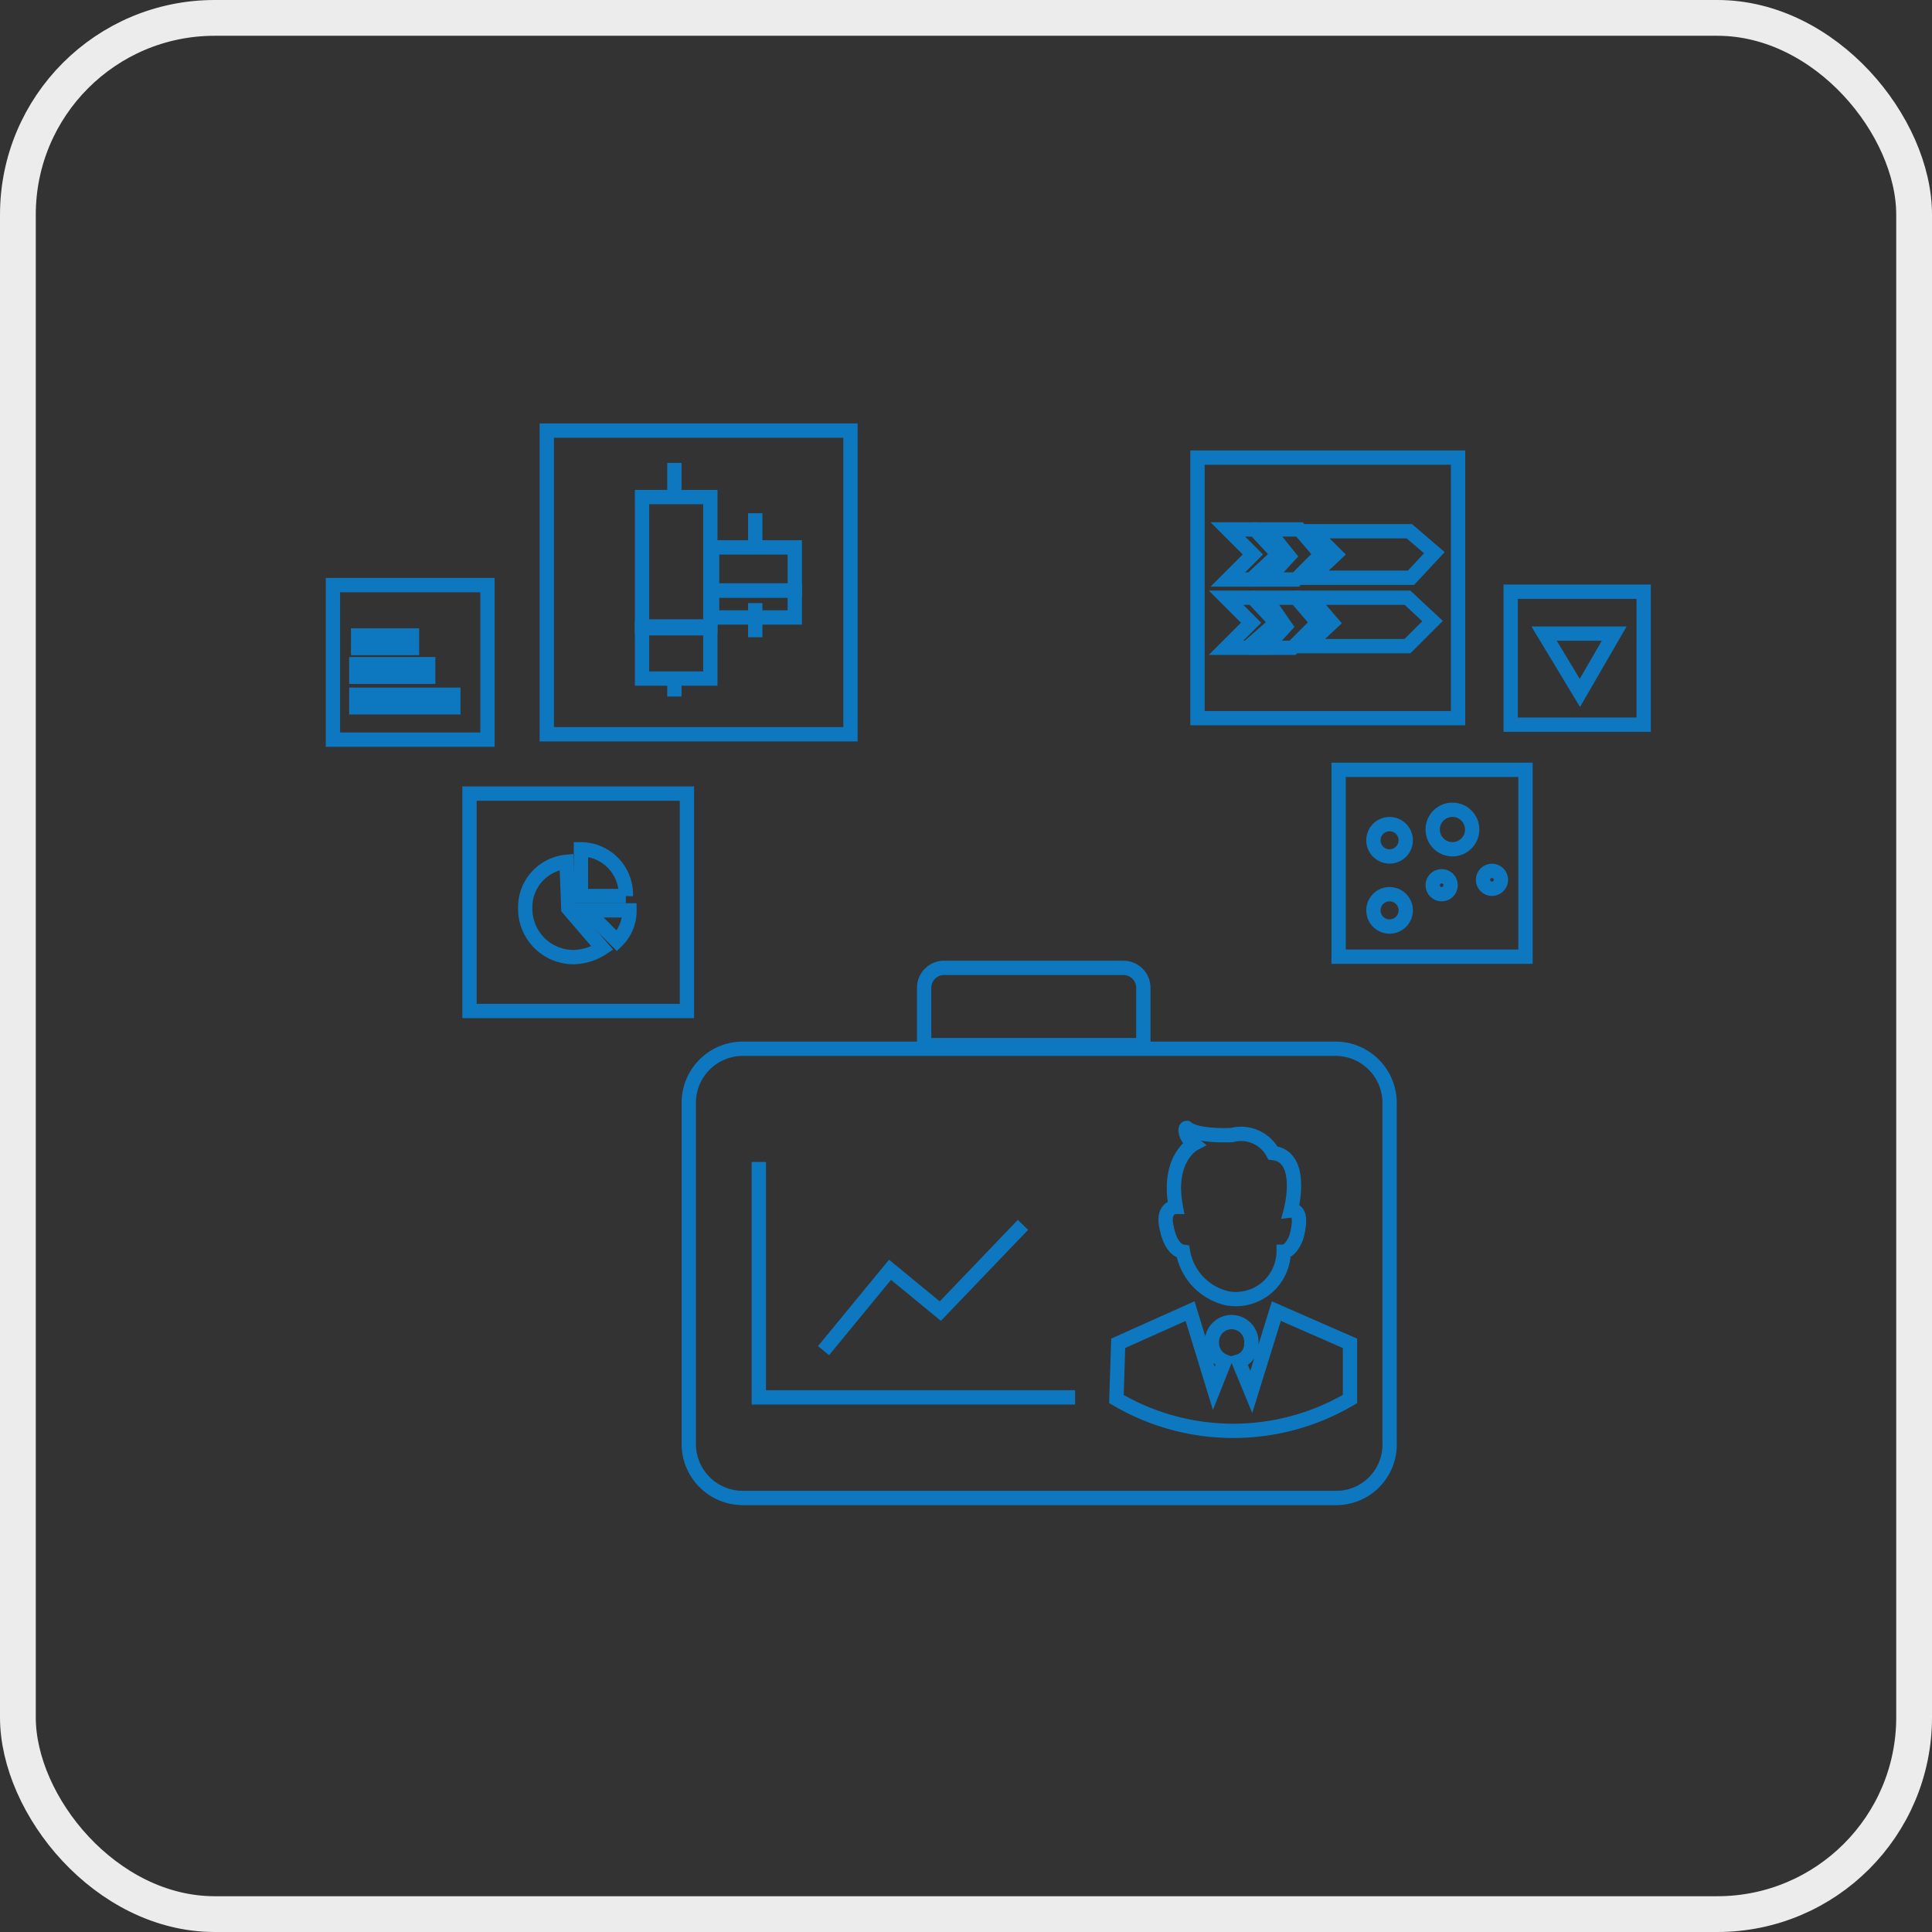 <svg xmlns="http://www.w3.org/2000/svg" width="54" height="54" viewBox="0 0 54 54">
  <rect x="0" y="0" width="54" height="54" fill="#333333" stroke="none"/>
  <g id="Group_1337" data-name="Group 1337" transform="translate(-1144 -618)">
    <g id="Rectangle_4683" data-name="Rectangle 4683" transform="translate(1144 618)" fill="none" stroke="#ececec" stroke-width="1">
      <rect width="54" height="54" rx="6" stroke="none"/>
      <rect x="0.5" y="0.5" width="53" height="53" rx="5.5" fill="none"/>
    </g>
    <g id="Layer_2" transform="translate(1153.306 630.035)">
      <path id="Path_2611" data-name="Path 2611" d="M47.181,62.956H30.607A1.511,1.511,0,0,1,29.1,61.45V51.907A1.511,1.511,0,0,1,30.607,50.4H47.181a1.511,1.511,0,0,1,1.507,1.507V61.4A1.492,1.492,0,0,1,47.181,62.956Z" transform="translate(-19.155 -33.122)" fill="none" stroke="#0d78bf" stroke-miterlimit="10" stroke-width="0.4"/>
      <path id="Path_2612" data-name="Path 2612" d="M48.277,48.06H42.2V46.452a.557.557,0,0,1,.552-.552h5.023a.557.557,0,0,1,.552.552V48.06Z" transform="translate(-25.676 -30.883)" fill="none" stroke="#0d78bf" stroke-miterlimit="10" stroke-width="0.4"/>
      <path id="Path_2613" data-name="Path 2613" d="M33,56.7v6.58h8.84" transform="translate(-21.097 -36.258)" fill="none" stroke="#0d78bf" stroke-miterlimit="10" stroke-width="0.4"/>
      <path id="Path_2614" data-name="Path 2614" d="M36.6,63.716l1.858-2.26,1.406,1.155,2.31-2.411" transform="translate(-22.888 -38)" fill="none" stroke="#0d78bf" stroke-miterlimit="10" stroke-width="0.4"/>
      <path id="Path_2615" data-name="Path 2615" d="M45.9,58.651c.05.05,1.607,1.507,1.607,1.507l.151-1.657Z" transform="translate(-27.517 -37.154)" fill="none"/>
      <rect id="Rectangle_4909" data-name="Rectangle 4909" width="3.717" height="3.717" transform="translate(36.635 8.22) rotate(180)" fill="none" stroke="#0d78bf" stroke-miterlimit="10" stroke-width="0.4"/>
      <rect id="Rectangle_4910" data-name="Rectangle 4910" width="7.283" height="7.283" transform="translate(31.447 8.038) rotate(180)" fill="none" stroke="#0d78bf" stroke-miterlimit="10" stroke-width="0.4"/>
      <rect id="Rectangle_4911" data-name="Rectangle 4911" width="5.223" height="5.223" transform="translate(33.332 14.704) rotate(180)" fill="none" stroke="#0d78bf" stroke-miterlimit="10" stroke-width="0.4"/>
      <path id="Path_2616" data-name="Path 2616" d="M56.42,55.252s-.753.4-.5,1.758c0,0-.4,0-.251.6,0,0,.1.6.452.653a1.62,1.62,0,0,0,1.256,1.306,1.338,1.338,0,0,0,1.557-1.306s.2,0,.352-.4c0,0,.251-.8-.151-.753,0,0,.4-1.507-.5-1.607a1.013,1.013,0,0,0-1.155-.5s-.954.05-1.256-.2C56.169,54.8,56.169,55.051,56.42,55.252Z" transform="translate(-32.362 -35.312)" fill="none" stroke="#0d78bf" stroke-miterlimit="10" stroke-width="0.4"/>
      <path id="Path_2617" data-name="Path 2617" d="M57.37,65l-.7,2.26-.352-.854a.5.5,0,0,0,.352-.5.552.552,0,1,0-1.1,0,.546.546,0,0,0,.352.5l-.3.753L54.959,65l-2.009.9-.05,1.557a6.433,6.433,0,0,0,6.529,0V65.9Z" transform="translate(-31.002 -40.389)" fill="none" stroke="#0d78bf" stroke-miterlimit="10" stroke-width="0.4"/>
      <path id="Path_2618" data-name="Path 2618" d="M59.1,21.5l.7.7-.7.7h.653l.753-.7-.653-.7Z" transform="translate(-34.088 -18.738)" fill="none" stroke="#0d78bf" stroke-miterlimit="10" stroke-width="0.4"/>
      <path id="Path_2619" data-name="Path 2619" d="M61.3,21.5h.9l.6.7-.7.7h-.8l.6-.653Z" transform="translate(-35.183 -18.738)" fill="none" stroke="#0d78bf" stroke-miterlimit="10" stroke-width="0.4"/>
      <path id="Path_2620" data-name="Path 2620" d="M63.75,21.6h2.712l.7.6-.653.7H63.7l.7-.653Z" transform="translate(-36.377 -18.787)" fill="none" stroke="#0d78bf" stroke-miterlimit="10" stroke-width="0.4"/>
      <path id="Path_2621" data-name="Path 2621" d="M59,25.3l.7.7-.7.7h.6l.8-.7-.653-.7Z" transform="translate(-34.038 -20.629)" fill="none" stroke="#0d78bf" stroke-miterlimit="10" stroke-width="0.4"/>
      <path id="Path_2622" data-name="Path 2622" d="M61.2,25.3h.854l.6.7-.7.7H61.2l.552-.6Z" transform="translate(-35.133 -20.629)" fill="none" stroke="#0d78bf" stroke-miterlimit="10" stroke-width="0.4"/>
      <path id="Path_2623" data-name="Path 2623" d="M63.6,25.3h2.712l.7.653-.7.7H63.5L64.2,26Z" transform="translate(-36.278 -20.629)" fill="none" stroke="#0d78bf" stroke-miterlimit="10" stroke-width="0.4"/>
      <circle id="Ellipse_783" data-name="Ellipse 783" cx="0.452" cy="0.452" r="0.452" transform="translate(29.081 10.999)" fill="none" stroke="#0d78bf" stroke-miterlimit="10" stroke-width="0.4"/>
      <circle id="Ellipse_784" data-name="Ellipse 784" cx="0.552" cy="0.552" r="0.552" transform="translate(30.738 10.598)" fill="none" stroke="#0d78bf" stroke-miterlimit="10" stroke-width="0.4"/>
      <circle id="Ellipse_785" data-name="Ellipse 785" cx="0.251" cy="0.251" r="0.251" transform="translate(30.738 12.456)" fill="none" stroke="#0d78bf" stroke-miterlimit="10" stroke-width="0.4"/>
      <circle id="Ellipse_786" data-name="Ellipse 786" cx="0.452" cy="0.452" r="0.452" transform="translate(29.081 12.958)" fill="none" stroke="#0d78bf" stroke-miterlimit="10" stroke-width="0.4"/>
      <circle id="Ellipse_787" data-name="Ellipse 787" cx="0.251" cy="0.251" r="0.251" transform="translate(32.144 12.305)" fill="none" stroke="#0d78bf" stroke-miterlimit="10" stroke-width="0.4"/>
      <g id="Group_1252" data-name="Group 1252">
        <rect id="Rectangle_4912" data-name="Rectangle 4912" width="4.319" height="4.319" transform="translate(0 4.319)" fill="none" stroke="#0d78bf" stroke-miterlimit="10" stroke-width="0.4"/>
        <rect id="Rectangle_4913" data-name="Rectangle 4913" width="8.488" height="8.488" transform="translate(5.977)" fill="none" stroke="#0d78bf" stroke-miterlimit="10" stroke-width="0.4"/>
        <rect id="Rectangle_4914" data-name="Rectangle 4914" width="6.077" height="6.077" transform="translate(3.817 10.146)" fill="none" stroke="#0d78bf" stroke-miterlimit="10" stroke-width="0.4"/>
        <rect id="Rectangle_4915" data-name="Rectangle 4915" width="1.909" height="3.616" transform="translate(8.639 1.858)" fill="none" stroke="#0d78bf" stroke-miterlimit="10" stroke-width="0.4"/>
        <rect id="Rectangle_4916" data-name="Rectangle 4916" width="1.909" height="1.406" transform="translate(8.639 5.525)" fill="none" stroke="#0d78bf" stroke-miterlimit="10" stroke-width="0.4"/>
        <line id="Line_378" data-name="Line 378" y1="0.954" transform="translate(11.803 2.31)" fill="#fff" stroke="#0d78bf" stroke-miterlimit="10" stroke-width="0.4"/>
        <line id="Line_379" data-name="Line 379" y1="0.954" transform="translate(9.543 0.904)" fill="#fff" stroke="#0d78bf" stroke-miterlimit="10" stroke-width="0.4"/>
        <line id="Line_380" data-name="Line 380" y1="0.954" transform="translate(11.803 4.822)" fill="#fff" stroke="#0d78bf" stroke-miterlimit="10" stroke-width="0.4"/>
        <rect id="Rectangle_4917" data-name="Rectangle 4917" width="2.31" height="1.205" transform="translate(10.598 3.265)" fill="none" stroke="#0d78bf" stroke-miterlimit="10" stroke-width="0.4"/>
        <rect id="Rectangle_4918" data-name="Rectangle 4918" width="2.31" height="0.753" transform="translate(10.598 4.47)" fill="none" stroke="#0d78bf" stroke-miterlimit="10" stroke-width="0.4"/>
        <line id="Line_381" data-name="Line 381" y1="0.452" transform="translate(9.543 6.981)" fill="#fff" stroke="#0d78bf" stroke-miterlimit="10" stroke-width="0.4"/>
        <rect id="Rectangle_4919" data-name="Rectangle 4919" width="1.507" height="0.352" transform="translate(0.703 5.726)" fill="none" stroke="#0d78bf" stroke-miterlimit="10" stroke-width="0.4"/>
        <rect id="Rectangle_4920" data-name="Rectangle 4920" width="2.009" height="0.352" transform="translate(0.653 6.529)" fill="none" stroke="#0d78bf" stroke-miterlimit="10" stroke-width="0.4"/>
        <rect id="Rectangle_4921" data-name="Rectangle 4921" width="2.712" height="0.352" transform="translate(0.653 7.383)" fill="none" stroke="#0d78bf" stroke-miterlimit="10" stroke-width="0.4"/>
        <path id="Path_2624" data-name="Path 2624" d="M21.205,41.306,21.155,40A1.272,1.272,0,0,0,20,41.306a1.35,1.35,0,0,0,1.356,1.356,1.518,1.518,0,0,0,.8-.251C21.808,42.009,21.205,41.306,21.205,41.306Z" transform="translate(-14.626 -27.946)" fill="none" stroke="#0d78bf" stroke-miterlimit="10" stroke-width="0.4"/>
        <path id="Path_2625" data-name="Path 2625" d="M23.1,39.3v1.306h1.256A1.264,1.264,0,0,0,23.1,39.3Z" transform="translate(-16.169 -27.597)" fill="none" stroke="#0d78bf" stroke-miterlimit="10" stroke-width="0.4"/>
        <path id="Path_2626" data-name="Path 2626" d="M23.4,42.7l.854.854a1.174,1.174,0,0,0,.352-.854Z" transform="translate(-16.318 -29.29)" fill="none" stroke="#0d78bf" stroke-miterlimit="10" stroke-width="0.4"/>
      </g>
      <path id="Path_2627" data-name="Path 2627" d="M76.7,27.3h1.959L77.7,28.957Z" transform="translate(-42.848 -21.625)" fill="none" stroke="#0d78bf" stroke-miterlimit="10" stroke-width="0.4"/>
    </g>
  </g>
</svg>
